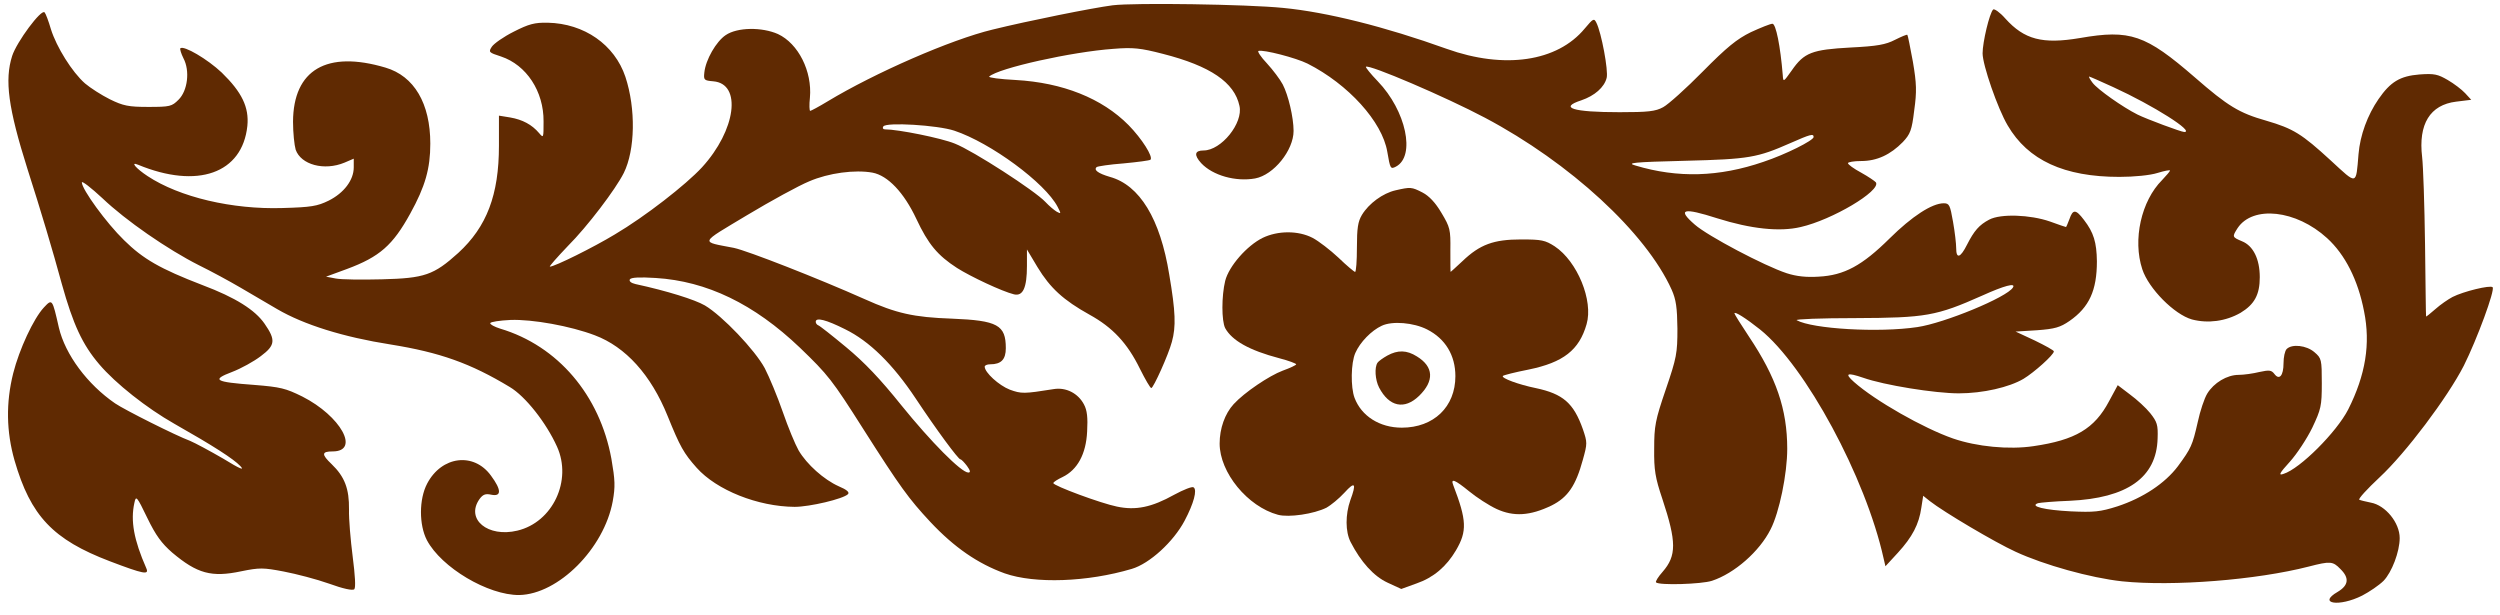 <?xml version="1.0" standalone="no"?>
<!DOCTYPE svg PUBLIC "-//W3C//DTD SVG 20010904//EN"
 "http://www.w3.org/TR/2001/REC-SVG-20010904/DTD/svg10.dtd">
<svg version="1.0" xmlns="http://www.w3.org/2000/svg"
 width="947pt" height="233pt" viewBox="0 0 947 233"
 preserveAspectRatio="xMidYMid meet">
<g transform="translate(0,233) scale(0.1,-0.1)"
fill="#602A02" stroke="none">
<path d="M4215 2310 c-77 -10 -321 -59 -455 -92 -158 -38 -446 -164 -625 -272
-33 -20 -63 -36 -66 -36 -3 0 -4 23 -1 50 9 100 -44 205 -121 241 -61 27 -154
26 -198 -4 -36 -24 -76 -93 -81 -142 -3 -28 -1 -30 34 -33 109 -9 86 -185 -43
-326 -61 -66 -215 -186 -330 -254 -81 -49 -228 -122 -246 -122 -4 0 27 35 68
78 74 74 181 215 212 277 43 87 46 243 6 364 -41 122 -156 202 -294 205 -50 1
-72 -5 -129 -34 -38 -19 -75 -45 -83 -57 -13 -20 -12 -22 35 -37 96 -32 162
-132 161 -246 0 -63 0 -64 -17 -44 -27 32 -63 51 -109 59 l-43 7 0 -114 c0
-186 -46 -307 -154 -406 -93 -84 -128 -96 -289 -100 -76 -2 -155 -1 -175 3
l-37 7 79 29 c124 46 174 90 240 210 57 103 76 171 76 265 0 152 -61 256 -170
288 -222 66 -349 -8 -350 -205 0 -42 5 -89 10 -106 20 -57 108 -81 185 -49
l35 15 0 -33 c0 -48 -37 -97 -95 -126 -43 -21 -66 -25 -175 -28 -190 -6 -390
41 -511 121 -44 29 -67 56 -36 43 225 -93 395 -33 414 147 7 71 -21 128 -97
202 -54 51 -144 104 -157 92 -2 -3 3 -20 12 -38 25 -47 16 -123 -19 -157 -25
-25 -32 -27 -114 -27 -75 0 -95 4 -146 29 -32 16 -74 43 -94 60 -49 43 -108
138 -129 205 -9 31 -20 60 -24 64 -12 15 -106 -112 -123 -165 -29 -91 -15
-197 58 -428 51 -159 96 -310 130 -435 43 -154 78 -230 142 -305 62 -73 180
-166 284 -225 150 -85 224 -133 250 -160 18 -19 0 -12 -65 28 -50 29 -106 59
-125 67 -54 20 -249 118 -284 142 -105 72 -189 185 -213 287 -25 110 -25 110
-57 76 -39 -42 -93 -158 -116 -249 -28 -112 -26 -221 5 -330 61 -211 146 -300
361 -382 129 -49 150 -53 138 -26 -47 107 -60 179 -45 247 6 29 9 26 49 -57
32 -66 54 -96 94 -131 95 -80 149 -95 262 -71 69 14 83 14 161 -1 47 -9 124
-29 172 -46 52 -19 89 -27 95 -21 6 6 3 53 -6 123 -8 63 -15 143 -14 179 1 78
-16 124 -66 172 -39 37 -38 48 4 48 105 0 31 134 -115 208 -63 31 -82 36 -183
44 -149 11 -162 19 -83 49 34 13 83 40 109 60 55 41 57 61 14 123 -36 52 -110
99 -235 146 -161 62 -225 99 -297 170 -67 65 -160 193 -160 219 0 7 35 -20 78
-60 88 -84 247 -194 366 -254 45 -22 115 -60 156 -84 41 -24 104 -61 140 -82
101 -59 251 -106 430 -134 186 -30 302 -71 451 -161 59 -35 138 -135 179 -226
58 -128 -16 -286 -150 -318 -112 -27 -197 43 -144 119 13 18 23 22 45 17 39
-8 39 18 -1 72 -65 90 -187 75 -242 -30 -31 -59 -31 -156 -1 -214 55 -104 232
-209 350 -208 148 3 321 176 354 355 10 56 9 80 -5 161 -44 241 -203 428 -421
493 -22 7 -39 16 -38 21 2 5 36 10 77 12 83 3 227 -23 319 -58 117 -44 213
-150 276 -306 47 -116 61 -141 110 -196 76 -85 232 -147 371 -148 57 0 184 30
202 48 7 7 -4 17 -35 30 -56 25 -121 83 -152 136 -13 23 -40 88 -60 146 -20
58 -51 132 -68 165 -37 69 -161 199 -227 238 -38 22 -143 55 -263 81 -17 4
-25 11 -21 18 5 7 36 9 98 5 193 -12 372 -98 546 -264 107 -103 122 -122 240
-308 140 -220 172 -264 254 -352 91 -97 180 -158 282 -195 114 -40 313 -33
481 17 68 20 158 103 200 182 35 66 49 118 34 127 -5 4 -38 -9 -73 -28 -86
-48 -146 -60 -217 -45 -60 12 -241 79 -241 89 0 4 16 14 35 23 56 27 89 87 93
172 3 53 0 81 -12 103 -22 42 -68 66 -115 58 -113 -18 -122 -18 -166 -2 -41
16 -95 65 -95 87 0 5 9 9 21 9 41 0 59 18 59 61 0 88 -31 105 -205 112 -144 5
-210 20 -330 74 -175 78 -443 183 -495 194 -129 25 -133 14 50 124 90 54 196
112 235 128 74 32 174 45 240 33 58 -11 119 -75 166 -175 45 -96 80 -138 154
-186 52 -33 171 -89 216 -100 34 -8 49 25 49 108 l0 62 40 -67 c48 -79 98
-125 197 -180 87 -48 143 -107 191 -205 20 -40 39 -73 43 -73 8 0 65 126 78
175 16 58 14 114 -10 255 -34 211 -112 339 -225 370 -44 13 -62 26 -50 37 3 3
49 10 102 14 53 5 99 11 102 14 11 11 -33 80 -83 131 -101 102 -250 161 -428
171 -59 3 -104 9 -100 13 35 32 314 94 471 105 74 6 102 3 187 -19 180 -46
271 -108 290 -197 15 -65 -69 -169 -136 -169 -34 0 -37 -17 -9 -48 44 -47 131
-71 204 -58 71 13 146 107 146 180 0 51 -20 136 -41 176 -10 19 -37 55 -60 80
-23 24 -37 46 -32 47 18 6 142 -26 186 -48 154 -78 283 -220 302 -334 11 -64
12 -67 33 -56 75 40 38 212 -69 323 -27 28 -47 53 -45 55 10 11 304 -115 451
-193 323 -171 610 -436 707 -651 17 -38 21 -68 22 -148 0 -93 -3 -110 -44
-230 -40 -117 -44 -139 -44 -225 -1 -80 4 -110 31 -190 54 -163 54 -215 1
-276 -17 -19 -28 -37 -25 -40 11 -12 173 -7 212 6 85 28 180 111 222 195 33
64 63 210 63 305 0 150 -42 271 -145 425 -30 45 -55 85 -55 88 0 9 43 -18 97
-61 172 -138 400 -560 468 -867 l7 -30 47 51 c55 60 80 108 89 171 l7 45 25
-20 c52 -41 248 -157 325 -192 108 -50 284 -99 403 -112 193 -20 510 5 708 56
81 21 91 20 119 -9 35 -34 32 -62 -10 -87 -78 -45 6 -58 93 -14 27 14 64 39
81 56 31 32 61 110 61 162 0 58 -54 124 -109 134 -20 4 -40 9 -44 11 -5 3 30
41 77 85 99 92 257 302 319 423 50 100 119 287 109 297 -9 9 -111 -16 -152
-37 -17 -9 -46 -29 -65 -46 -19 -17 -35 -29 -35 -28 -1 2 -2 126 -4 274 -2
149 -7 297 -11 330 -15 125 30 198 129 210 l57 7 -23 25 c-13 14 -42 36 -66
50 -38 22 -51 25 -107 21 -74 -6 -110 -28 -155 -93 -42 -61 -70 -137 -76 -209
-10 -119 -4 -117 -105 -24 -110 101 -142 121 -245 151 -102 29 -145 55 -270
164 -187 162 -245 182 -435 149 -142 -24 -211 -6 -283 74 -21 24 -42 38 -46
34 -14 -14 -40 -124 -40 -166 0 -44 57 -209 95 -273 77 -132 214 -195 423
-195 56 0 117 6 145 15 26 8 47 12 47 9 0 -3 -14 -19 -30 -36 -79 -79 -112
-226 -75 -338 24 -73 121 -171 188 -190 61 -16 128 -7 184 25 53 32 73 69 73
135 0 69 -25 119 -67 136 -38 16 -38 17 -17 50 58 87 222 69 339 -38 68 -62
117 -158 140 -277 25 -123 6 -241 -60 -372 -44 -86 -183 -225 -245 -244 -20
-7 -17 1 24 46 27 30 65 88 85 129 33 70 36 82 36 168 0 90 -1 95 -28 118 -30
26 -85 32 -105 12 -7 -7 -12 -31 -12 -54 0 -47 -16 -66 -35 -40 -11 14 -19 15
-56 7 -24 -6 -60 -11 -79 -11 -44 0 -94 -30 -119 -71 -11 -18 -27 -66 -36
-108 -20 -88 -25 -99 -75 -167 -49 -65 -132 -120 -229 -152 -66 -21 -89 -23
-177 -19 -98 5 -158 19 -124 31 8 2 62 7 120 9 218 10 329 88 333 236 2 52 -2
63 -28 96 -16 20 -51 52 -77 71 l-46 35 -33 -61 c-55 -104 -128 -147 -286
-170 -93 -14 -215 -2 -305 29 -112 39 -295 143 -375 214 -37 33 -27 37 35 16
79 -28 272 -59 362 -59 91 0 191 23 245 55 40 24 115 91 115 104 0 4 -33 22
-72 41 l-73 34 81 5 c68 5 88 11 123 35 75 52 104 116 104 226 -1 72 -12 109
-49 157 -31 41 -42 41 -55 3 -6 -16 -12 -30 -13 -30 -1 0 -29 9 -61 21 -75 26
-187 30 -230 7 -38 -20 -57 -42 -84 -95 -25 -50 -41 -55 -41 -13 0 16 -5 61
-12 100 -11 63 -14 70 -35 70 -45 0 -121 -50 -205 -133 -104 -103 -172 -140
-269 -145 -46 -3 -84 1 -121 13 -85 28 -299 141 -348 184 -68 59 -46 66 85 24
127 -40 236 -52 316 -33 119 27 304 137 285 169 -4 5 -29 22 -56 37 -28 15
-50 31 -50 36 0 4 23 8 50 8 60 0 111 24 158 72 28 30 34 44 43 120 10 71 9
102 -5 184 -10 54 -19 100 -21 102 -2 2 -23 -7 -47 -19 -35 -18 -67 -24 -168
-29 -146 -8 -176 -19 -223 -87 -32 -45 -32 -45 -34 -17 -9 110 -26 194 -39
194 -8 0 -45 -15 -82 -32 -53 -26 -91 -57 -182 -149 -63 -64 -131 -125 -150
-135 -29 -16 -57 -19 -165 -19 -178 0 -231 17 -145 45 50 17 87 49 96 85 7 27
-20 172 -39 209 -9 18 -12 16 -44 -22 -104 -126 -305 -155 -523 -77 -234 84
-454 139 -619 155 -139 14 -564 20 -646 10z m3790 -310 c153 -70 310 -170 269
-170 -11 0 -143 49 -177 66 -56 28 -151 95 -170 120 -10 13 -16 24 -13 24 2 0
43 -18 91 -40z m-4390 -165 c138 -46 344 -198 391 -288 14 -27 14 -28 -3 -19
-10 6 -29 22 -43 37 -39 42 -274 194 -343 221 -51 21 -215 54 -265 54 -7 0
-10 5 -6 11 10 17 206 5 269 -16z m3255 -24 c0 -13 -106 -66 -190 -94 -169
-58 -325 -62 -485 -14 -35 10 -11 13 190 18 241 6 272 12 397 67 75 33 88 37
88 23z m755 -570 c-22 -37 -260 -135 -362 -150 -146 -22 -398 -7 -457 26 -8 4
92 8 222 8 267 1 307 8 480 85 84 38 129 50 117 31z m-4424 -158 c92 -45 181
-132 268 -263 79 -119 161 -230 169 -230 4 0 15 -12 25 -25 13 -18 14 -25 5
-25 -27 0 -143 118 -253 254 -81 101 -140 163 -210 221 -53 44 -101 82 -106
83 -5 2 -9 8 -9 13 0 18 39 8 111 -28z"/>
<path d="M5286 1609 c-48 -11 -101 -50 -127 -93 -15 -25 -19 -50 -19 -123 0
-51 -3 -93 -7 -93 -3 0 -32 24 -63 54 -31 29 -75 63 -98 75 -54 28 -131 28
-189 0 -59 -29 -128 -107 -142 -163 -14 -58 -14 -151 0 -179 26 -47 91 -84
205 -114 35 -9 64 -20 64 -23 0 -3 -23 -14 -51 -24 -51 -19 -146 -83 -186
-127 -33 -36 -53 -92 -53 -149 0 -110 106 -239 221 -270 41 -11 136 3 184 27
16 9 47 34 68 57 40 44 46 36 22 -29 -19 -54 -19 -119 1 -158 39 -76 88 -130
140 -154 l52 -24 58 21 c64 22 113 64 149 125 43 73 41 114 -10 247 -11 28 6
21 60 -23 28 -23 74 -53 104 -67 65 -30 127 -26 208 13 62 31 92 75 119 174
17 61 17 65 0 115 -35 99 -75 134 -179 156 -64 13 -132 38 -124 46 3 3 46 14
97 24 132 27 192 74 220 172 26 89 -35 238 -121 295 -36 23 -49 26 -127 26
-104 0 -156 -19 -222 -82 -24 -22 -44 -41 -45 -41 -1 0 -1 37 -1 83 1 77 -1
86 -34 141 -23 39 -47 64 -72 77 -41 21 -45 21 -102 8z m120 -527 c69 -35 107
-98 107 -177 0 -116 -82 -195 -203 -195 -84 0 -153 44 -179 113 -15 40 -14
132 3 170 18 41 61 85 100 103 40 19 121 12 172 -14z"/>
<path d="M5255 983 c-16 -9 -33 -21 -37 -27 -12 -18 -9 -65 6 -94 38 -73 96
-85 151 -32 59 57 56 111 -8 150 -38 24 -72 25 -112 3z"/>
</g>
</svg>
